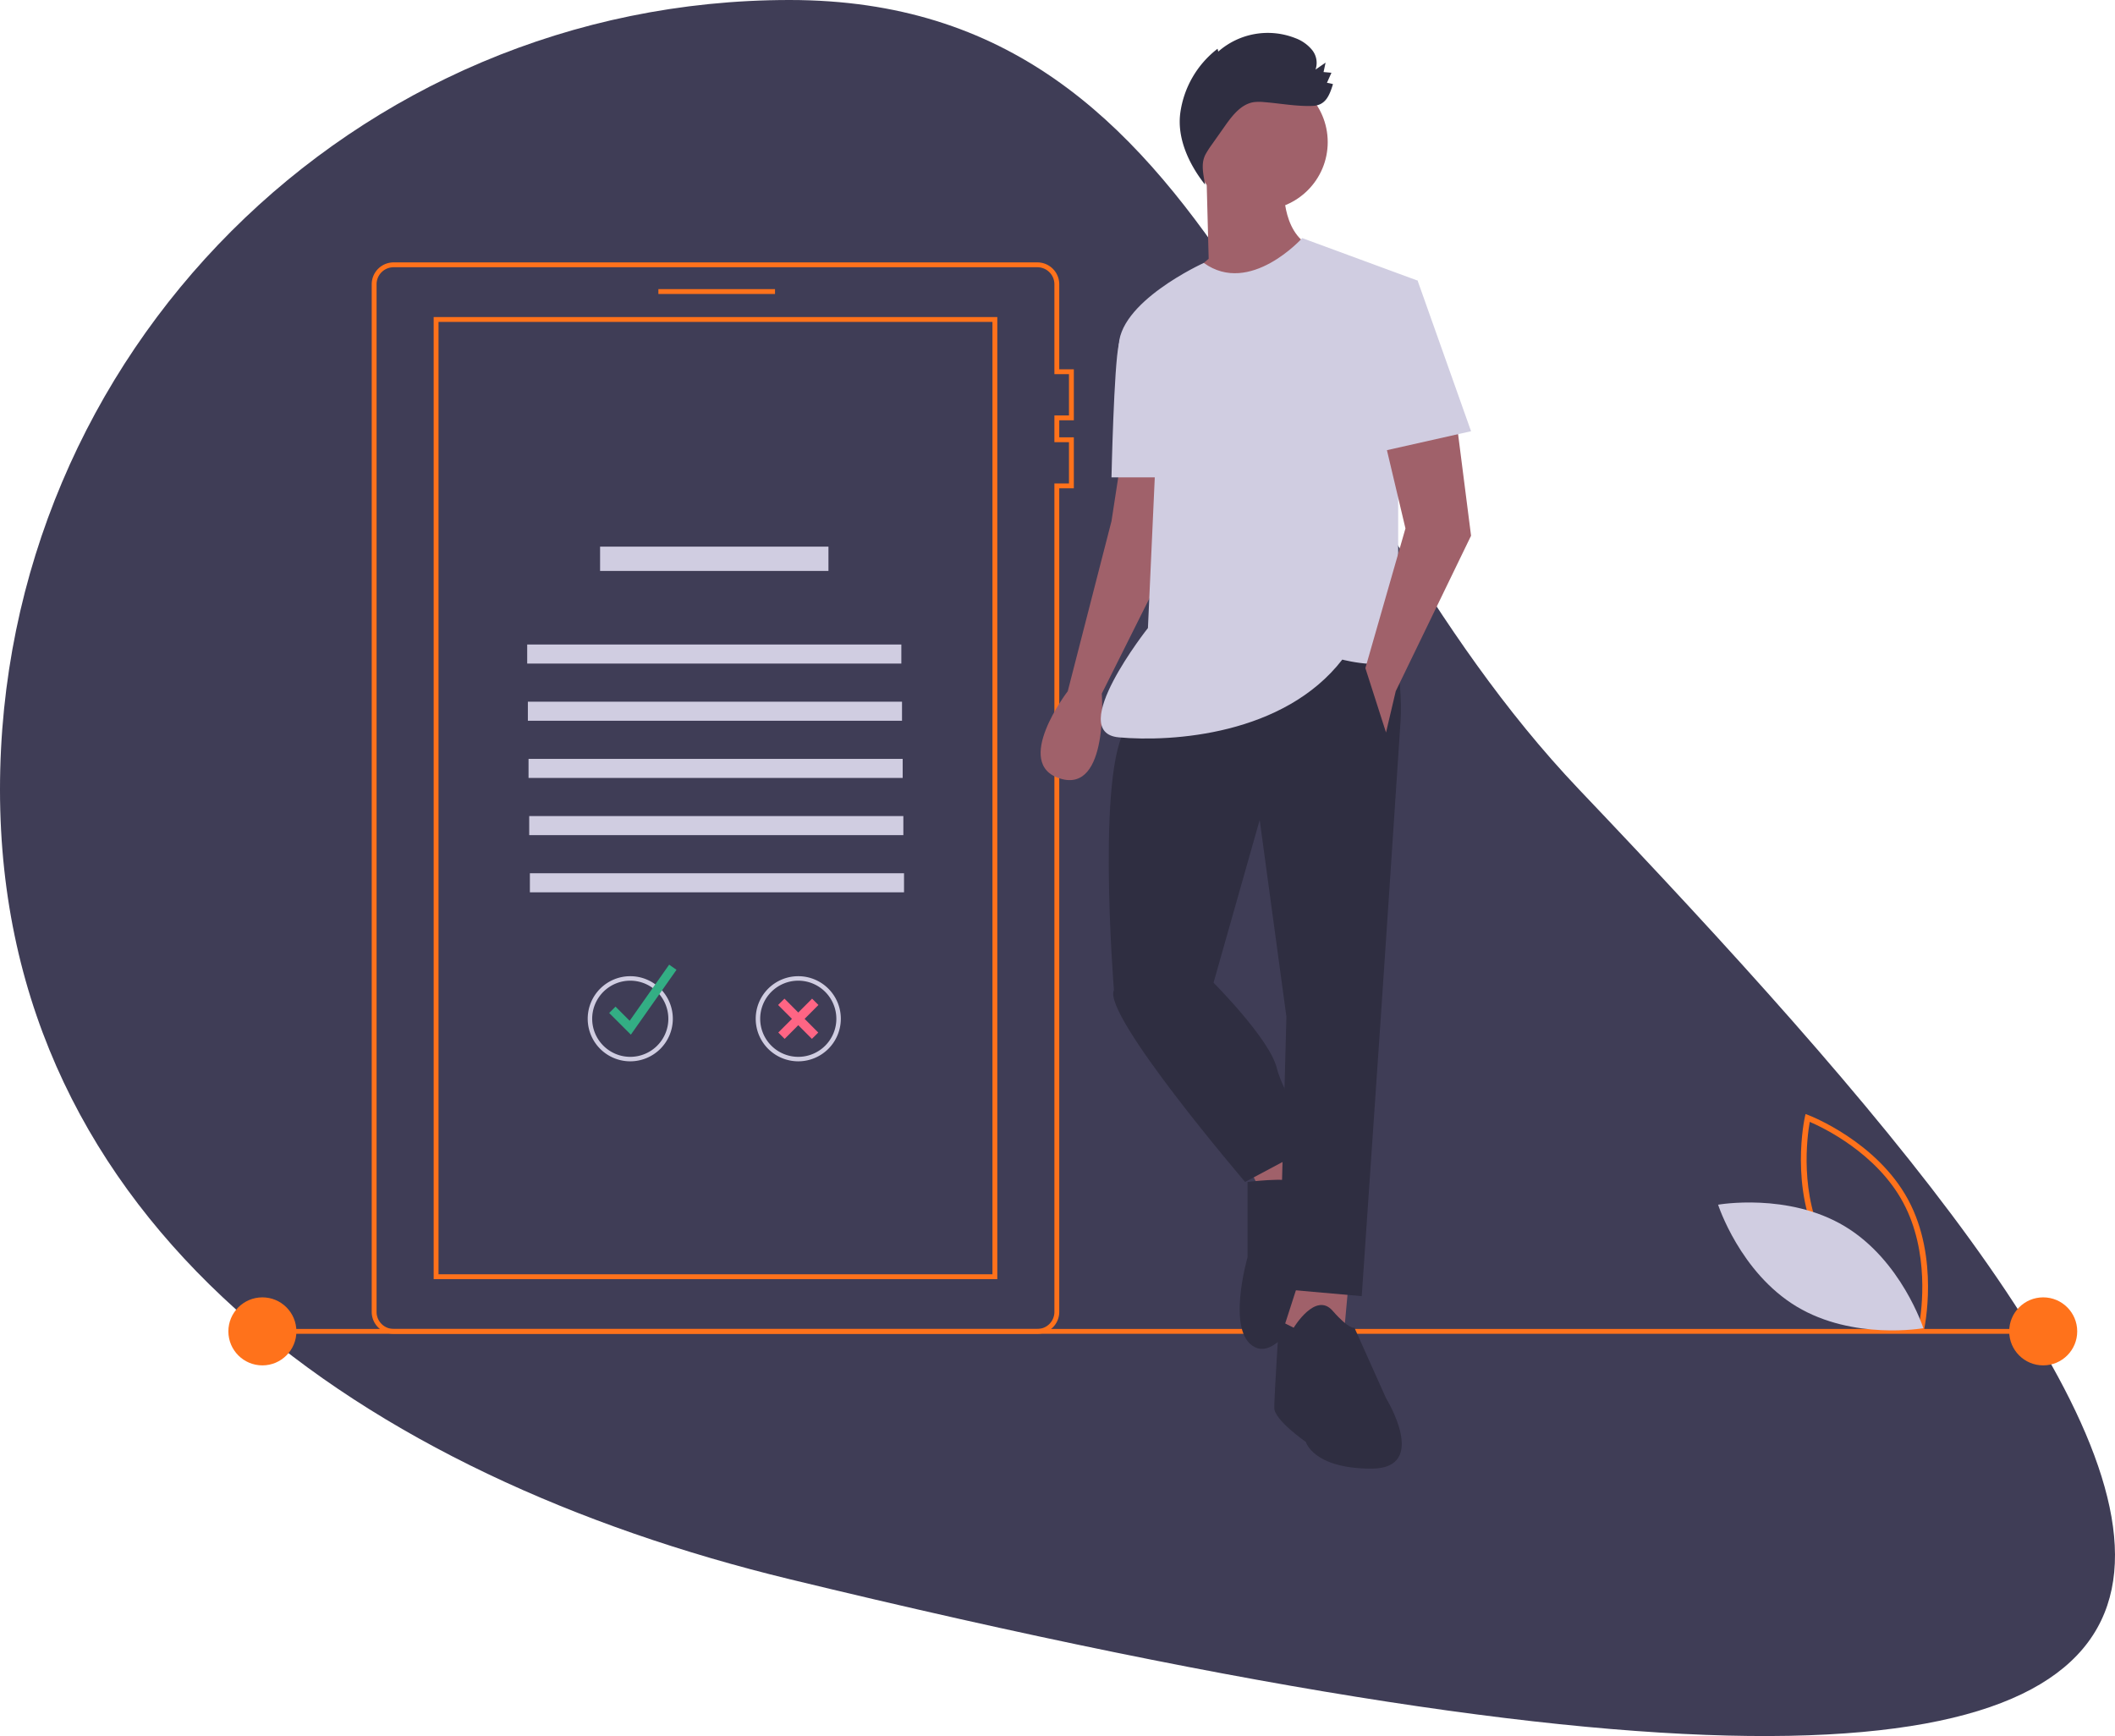 <svg id="b5526f3e-55c6-486e-a964-bc5b81439e12" data-name="Layer 1" xmlns="http://www.w3.org/2000/svg" width="870.553" height="714.568" viewBox="0 0 870.553 714.568"><title>confirm</title><path d="M814.724,417.716c244.268,256.649,448.558,512.646-325,325-174.434-42.313-325-145.507-325-325s145.507-325,325-325S690.978,287.699,814.724,417.716Z" transform="translate(-164.724 -92.716)" fill="#3f3d56"/><path d="M591.724,641.716h-265a9.01,9.01,0,0,1-9-9v-423a9.01,9.01,0,0,1,9-9h265a9.01,9.01,0,0,1,9,9v35h6v21h-6v7h6v21h-6v339A9.01,9.01,0,0,1,591.724,641.716Zm-265-439a7.008,7.008,0,0,0-7,7v423a7.008,7.008,0,0,0,7,7h265a7.008,7.008,0,0,0,7-7v-341h6v-17h-6v-11h6v-17h-6v-37a7.008,7.008,0,0,0-7-7Z" transform="translate(-164.724 -92.716)" fill="#ff721b"/><path d="M575.224,619.216h-232v-396h232Zm-230-2h228v-392h-228Z" transform="translate(-164.724 -92.716)" fill="#ff721b"/><rect x="271" y="119" width="48" height="2" fill="#ff721b"/><path d="M413.724,286.716" transform="translate(-164.724 -92.716)" fill="none" stroke="#ff721b" stroke-miterlimit="10" stroke-width="2"/><rect x="247" y="225" width="94" height="10" fill="#d0cde1"/><path d="M424.148,529.562a17.518,17.518,0,1,1,17.518-17.518A17.538,17.538,0,0,1,424.148,529.562Zm0-33.193a15.674,15.674,0,1,0,15.674,15.674A15.692,15.692,0,0,0,424.148,496.369Z" transform="translate(-164.724 -92.716)" fill="#d0cde1"/><polygon points="259.67 425.87 250.744 416.943 253.352 414.336 259.178 420.161 275.434 397.059 278.451 399.183 259.67 425.87" fill="#33ae84"/><path d="M493.3,529.562a17.518,17.518,0,1,1,17.518-17.518A17.538,17.538,0,0,1,493.3,529.562Zm0-33.193a15.674,15.674,0,1,0,15.674,15.674A15.692,15.692,0,0,0,493.3,496.369Z" transform="translate(-164.724 -92.716)" fill="#d0cde1"/><polygon points="336.874 413.654 334.263 411.05 328.576 416.755 322.889 411.05 320.278 413.654 325.972 419.366 320.355 425.001 322.966 427.605 328.576 421.978 334.186 427.605 336.797 425.001 331.18 419.366 336.874 413.654" fill="#ff6584"/><rect x="107.553" y="547" width="727.447" height="2" fill="#ff721b"/><circle cx="108" cy="548" r="14" fill="#ff721b"/><circle cx="841" cy="548" r="14" fill="#ff721b"/><path d="M956.402,641.21l-1.267-.475c-.278-.105-27.993-10.723-40.975-34.799-12.983-24.077-6.626-53.067-6.56-53.356l.299-1.32,1.267.475c.278.105,27.992,10.723,40.975,34.799,12.983,24.077,6.626,53.067,6.56,53.356Zm-40.163-36.395c10.976,20.357,32.877,30.791,38.426,33.174,1.055-5.947,4.364-29.997-6.603-50.334-10.965-20.335-32.874-30.786-38.426-33.174C908.58,560.432,905.273,584.479,916.239,604.815Z" transform="translate(-164.724 -92.716)" fill="#ff721b"/><path d="M924.081,597.49c23.331,14.037,32.317,41.918,32.317,41.918s-28.842,5.123-52.173-8.914-32.317-41.918-32.317-41.918S900.75,583.453,924.081,597.49Z" transform="translate(-164.724 -92.716)" fill="#d0cde1"/><path d="M626.224,281.216l-4,26-18,70s-23,30-3,36,17-35,17-35l25-50v-45Z" transform="translate(-164.724 -92.716)" fill="#a0616a"/><polygon points="533.5 467.5 542.5 484.5 521.5 495.5 513.5 479.5 533.5 467.5" fill="#a0616a"/><path d="M678.224,579.216s16-2,19,0,5-9,10-7,19,19,16,21-16,26-16,26-14,34-26,28-3-37-3-37Z" transform="translate(-164.724 -92.716)" fill="#2f2e41"/><polygon points="555.5 523.5 552.5 556.5 526.5 552.5 536.5 521.5 555.5 523.5" fill="#a0616a"/><path d="M691.224,636.216l6,3s9-15,16-7,9,7,9,7l13,29s18,29-6,29-27-11-27-11-13-9-13-14S691.224,636.216,691.224,636.216Z" transform="translate(-164.724 -92.716)" fill="#2f2e41"/><path d="M737.224,347.216s5,26,4,42-8,120-8,120l-8,117-34-3,3-112-11-81-19,67-41,3s-8-99,7-110S737.224,347.216,737.224,347.216Z" transform="translate(-164.724 -92.716)" fill="#2f2e41"/><path d="M658.224,487.216l6,10s23,23,26,35,17,31,17,31l-30,16s-59-69-54-79Z" transform="translate(-164.724 -92.716)" fill="#2f2e41"/><circle cx="518.5" cy="58.5" r="28" fill="#a0616a"/><path d="M693.224,170.216s-1,21,14,25-24,24-24,24-30,1-28-14l7-6-1-38Z" transform="translate(-164.724 -92.716)" fill="#a0616a"/><path d="M700.724,190.716s-21.512,23.939-40.506,10.219c0,0-35.994,16.281-34.994,35.281s15,49,15,49l-3,66s-34,43-12,45,68-1,92-32c0,0,23,6,23-4v-64l8-88Z" transform="translate(-164.724 -92.716)" fill="#d0cde1"/><path d="M636.224,224.216s-8.96,1.293-10.98,10.147-3.02,54.853-3.02,54.853h24Z" transform="translate(-164.724 -92.716)" fill="#d0cde1"/><polygon points="599.5 173.5 605.5 220.5 574.5 284.5 570.5 301.5 562 275 578.5 217.5 569.5 179.5 599.5 173.5" fill="#a0616a"/><path d="M710.909,126.802l1.847-4.141-3.245-.291.83-3.871-4.139,2.857a8.455,8.455,0,0,0-1.409-8.072,16.149,16.149,0,0,0-6.922-4.881,30.883,30.883,0,0,0-31.691,5.539l-.299-1.165a40.221,40.221,0,0,0-15.361,26.62c-1.324,10.435,3.689,21.061,10.205,29.319-.665-4.37-1.849-8.655.252-12.544a41.048,41.048,0,0,1,2.65-4.093l5.314-7.535c3.054-4.33,6.684-9.03,11.926-9.797a19.625,19.625,0,0,1,4.378.017c6.444.507,13.348,1.819,19.801,1.54,5.261-.227,6.855-4.157,8.346-8.961A17.527,17.527,0,0,0,710.909,126.802Z" transform="translate(-164.724 -92.716)" fill="#2f2e41"/><polygon points="573.5 117.5 583.5 115.5 605.5 177.5 565.5 186.5 573.5 117.5" fill="#d0cde1"/><rect x="217" y="265.284" width="154" height="7.846" fill="#d0cde1"/><rect x="217.276" y="288.822" width="154" height="7.846" fill="#d0cde1"/><rect x="217.553" y="312.361" width="154" height="7.846" fill="#d0cde1"/><rect x="217.829" y="335.899" width="154" height="7.846" fill="#d0cde1"/><rect x="218.105" y="359.438" width="154" height="7.846" fill="#d0cde1"/></svg>